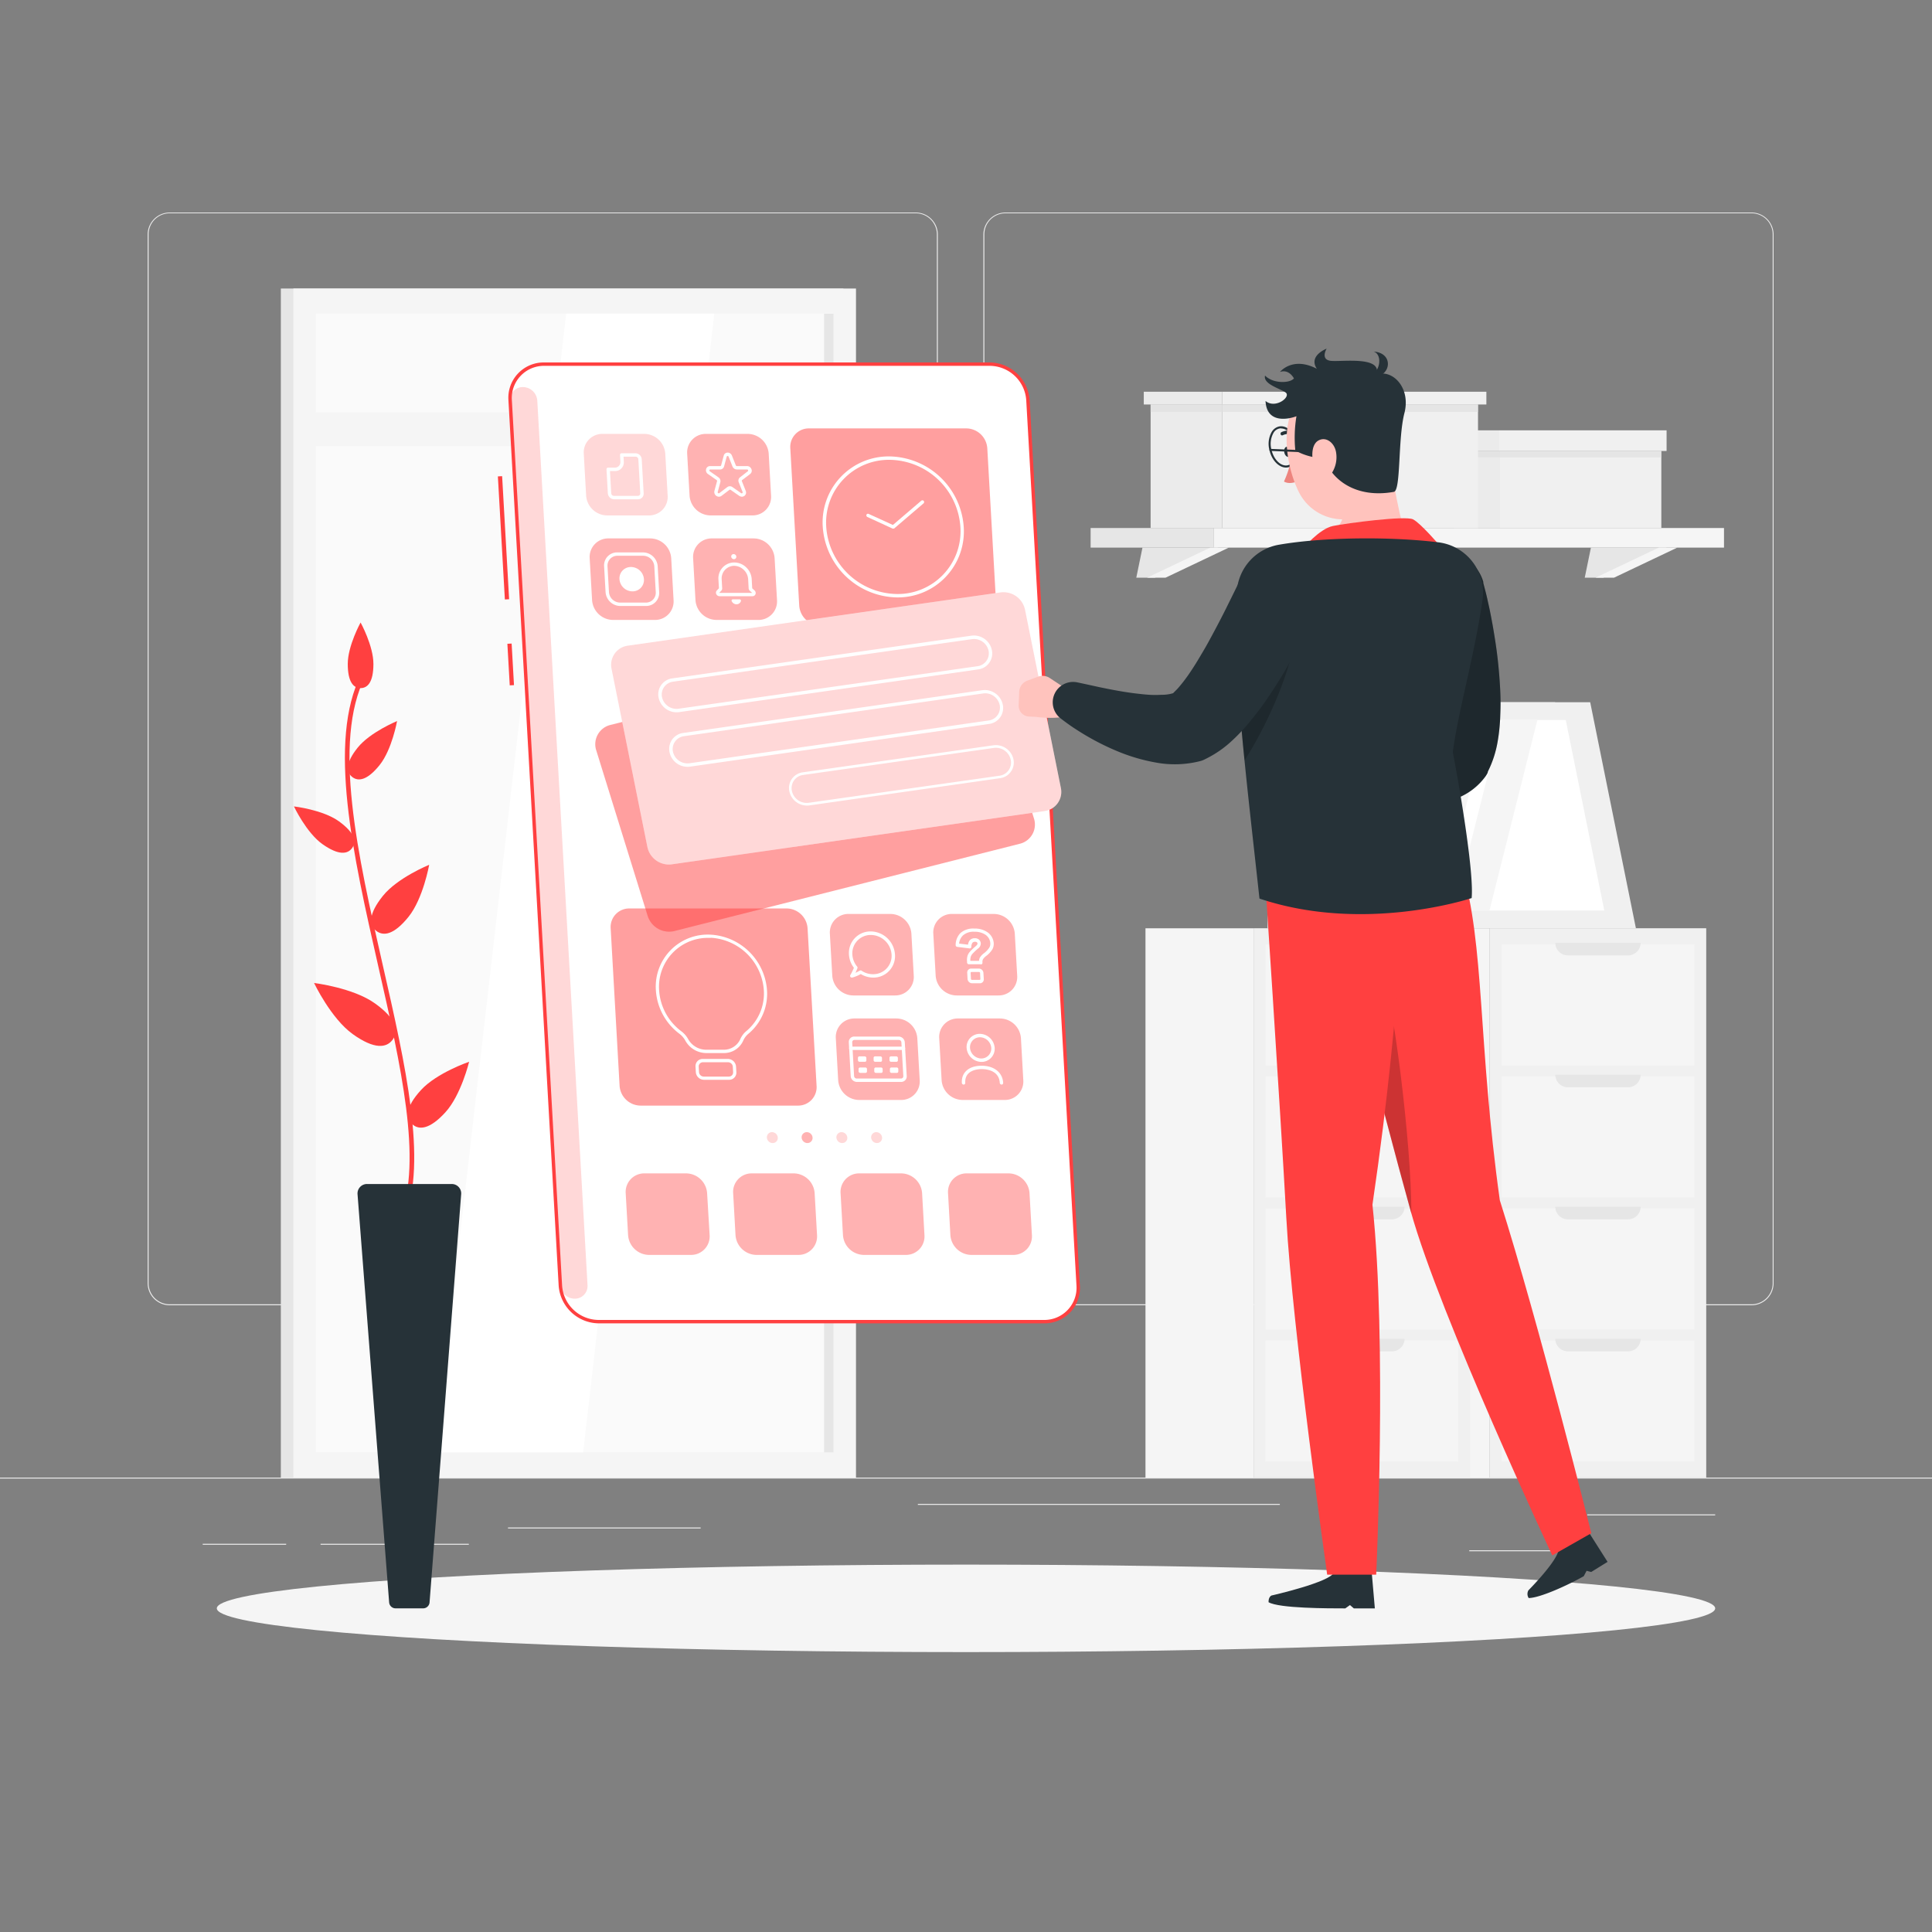 <svg xmlns="http://www.w3.org/2000/svg" viewBox="0 0 500 500"><rect x="0" y="0" width="500" height="500" fill="#808080" stroke="none"/><g id="freepik--background-complete--inject-8"><rect y="382.4" width="500" height="0.25" style="fill:#ebebeb"></rect><rect x="410.77" y="391.92" width="33.12" height="0.25" style="fill:#ebebeb"></rect><rect x="131.47" y="395.31" width="49.86" height="0.25" style="fill:#ebebeb"></rect><rect x="380.24" y="401.21" width="29.53" height="0.25" style="fill:#ebebeb"></rect><rect x="52.46" y="399.53" width="21.6" height="0.25" style="fill:#ebebeb"></rect><rect x="82.96" y="399.53" width="38.37" height="0.25" style="fill:#ebebeb"></rect><rect x="237.54" y="389.21" width="93.68" height="0.25" style="fill:#ebebeb"></rect><path d="M237,337.8H43.91a5.71,5.71,0,0,1-5.7-5.71V60.66A5.71,5.71,0,0,1,43.91,55H237a5.71,5.71,0,0,1,5.71,5.71V332.09A5.71,5.71,0,0,1,237,337.8ZM43.91,55.2a5.46,5.46,0,0,0-5.45,5.46V332.09a5.46,5.46,0,0,0,5.45,5.46H237a5.47,5.47,0,0,0,5.46-5.46V60.66A5.47,5.47,0,0,0,237,55.2Z" style="fill:#ebebeb"></path><path d="M453.31,337.8H260.21a5.72,5.72,0,0,1-5.71-5.71V60.66A5.72,5.72,0,0,1,260.21,55h193.1A5.71,5.71,0,0,1,459,60.66V332.09A5.71,5.71,0,0,1,453.31,337.8ZM260.21,55.2a5.47,5.47,0,0,0-5.46,5.46V332.09a5.47,5.47,0,0,0,5.46,5.46h193.1a5.47,5.47,0,0,0,5.46-5.46V60.66a5.47,5.47,0,0,0-5.46-5.46Z" style="fill:#ebebeb"></path><rect x="72.68" y="74.67" width="145.61" height="307.73" style="fill:#e6e6e6"></rect><rect x="75.92" y="74.67" width="145.61" height="307.73" style="fill:#f5f5f5"></rect><rect x="1.38" y="161.54" width="294.68" height="133.99" transform="translate(377.26 79.81) rotate(90)" style="fill:#fafafa"></rect><polygon points="112.59 375.87 146.53 81.19 184.86 81.19 150.92 375.87 112.59 375.87" style="fill:#fff"></polygon><rect x="67.16" y="227.31" width="294.68" height="2.45" transform="translate(443.03 14.04) rotate(90)" style="fill:#e6e6e6"></rect><rect x="78.32" y="106.72" width="140.8" height="8.76" style="fill:#f5f5f5"></rect><rect x="342.47" y="283.3" width="142.16" height="56.04" transform="translate(724.87 -102.24) rotate(90)" style="fill:#f0f0f0"></rect><rect x="397.88" y="235.12" width="31.35" height="49.89" transform="translate(673.62 -153.49) rotate(90)" style="fill:#f5f5f5"></rect><path d="M402.51,244H424.6a3.25,3.25,0,0,1-3.25,3.25H405.76A3.25,3.25,0,0,1,402.51,244Z" style="fill:#e6e6e6"></path><rect x="397.88" y="269.29" width="31.35" height="49.89" transform="translate(707.79 -119.32) rotate(90)" style="fill:#f5f5f5"></rect><rect x="397.88" y="303.46" width="31.35" height="49.89" transform="translate(741.96 -85.16) rotate(90)" style="fill:#f5f5f5"></rect><rect x="397.88" y="337.63" width="31.35" height="49.89" transform="translate(776.13 -50.99) rotate(90)" style="fill:#f5f5f5"></rect><path d="M402.51,278.14H424.6a3.26,3.26,0,0,1-3.25,3.25H405.76A3.26,3.26,0,0,1,402.51,278.14Z" style="fill:#e6e6e6"></path><path d="M402.51,312.31H424.6a3.26,3.26,0,0,1-3.25,3.25H405.76A3.26,3.26,0,0,1,402.51,312.31Z" style="fill:#e6e6e6"></path><path d="M402.51,346.48H424.6a3.26,3.26,0,0,1-3.25,3.25H405.76A3.26,3.26,0,0,1,402.51,346.48Z" style="fill:#e6e6e6"></path><rect x="300.46" y="297.32" width="142.16" height="27.99" transform="translate(682.86 -60.22) rotate(90)" style="fill:#f5f5f5"></rect><rect x="281.37" y="283.3" width="142.16" height="56.04" transform="translate(663.77 -41.14) rotate(90)" style="fill:#f0f0f0"></rect><rect x="336.78" y="235.12" width="31.35" height="49.89" transform="translate(612.52 -92.39) rotate(90)" style="fill:#f5f5f5"></rect><path d="M341.41,244H363.5a3.25,3.25,0,0,1-3.25,3.25H344.66A3.25,3.25,0,0,1,341.41,244Z" style="fill:#e6e6e6"></path><rect x="336.78" y="269.29" width="31.35" height="49.89" transform="translate(646.69 -58.22) rotate(90)" style="fill:#f5f5f5"></rect><rect x="336.78" y="303.46" width="31.35" height="49.89" transform="translate(680.86 -24.05) rotate(90)" style="fill:#f5f5f5"></rect><rect x="336.78" y="337.63" width="31.35" height="49.89" transform="translate(715.02 10.12) rotate(90)" style="fill:#f5f5f5"></rect><path d="M341.41,278.14H363.5a3.26,3.26,0,0,1-3.25,3.25H344.66A3.26,3.26,0,0,1,341.41,278.14Z" style="fill:#e6e6e6"></path><path d="M341.41,312.31H363.5a3.26,3.26,0,0,1-3.25,3.25H344.66A3.26,3.26,0,0,1,341.41,312.31Z" style="fill:#e6e6e6"></path><path d="M341.41,346.48H363.5a3.26,3.26,0,0,1-3.25,3.25H344.66A3.26,3.26,0,0,1,341.41,346.48Z" style="fill:#e6e6e6"></path><rect x="239.36" y="297.32" width="142.16" height="27.99" transform="translate(621.76 0.88) rotate(90)" style="fill:#f5f5f5"></rect><rect x="328.01" y="204.09" width="20.84" height="36.15" transform="translate(676.87 444.32) rotate(180)" style="fill:#e0e0e0"></rect><polygon points="414.3 240.23 334.81 240.23 322.97 181.73 402.46 181.73 414.3 240.23" style="fill:#e6e6e6"></polygon><polygon points="423.37 240.23 336.83 240.23 325 181.73 411.54 181.73 423.37 240.23" style="fill:#f0f0f0"></polygon><polygon points="343.15 235.62 333.18 186.34 405.22 186.34 415.19 235.62 343.15 235.62" style="fill:#fff"></polygon><polygon points="363.37 235.62 375.76 186.34 385 186.34 372.61 235.62 363.37 235.62" style="fill:#f5f5f5"></polygon><polygon points="376.23 235.62 388.63 186.34 397.87 186.34 385.48 235.62 376.23 235.62" style="fill:#f5f5f5"></polygon><polygon points="294.07 149.51 298.86 149.51 315.25 141.72 295.67 141.72 294.07 149.51" style="fill:#e6e6e6"></polygon><polygon points="296.85 149.51 301.63 149.51 318.02 141.72 313.23 141.72 296.85 149.51" style="fill:#f5f5f5"></polygon><polygon points="410.13 149.51 414.92 149.51 431.31 141.72 411.73 141.72 410.13 149.51" style="fill:#e6e6e6"></polygon><polygon points="412.91 149.51 417.69 149.51 434.08 141.72 429.3 141.72 412.91 149.51" style="fill:#f5f5f5"></polygon><rect x="282.24" y="136.65" width="31.9" height="5.07" transform="translate(596.39 278.37) rotate(180)" style="fill:#e6e6e6"></rect><rect x="314.14" y="136.65" width="132.03" height="5.07" style="fill:#f5f5f5"></rect><rect x="388" y="116.71" width="41.94" height="19.94" transform="translate(817.95 253.36) rotate(180)" style="fill:#f0f0f0"></rect><rect x="388" y="111.37" width="43.31" height="5.34" transform="translate(819.31 228.08) rotate(180)" style="fill:#f0f0f0"></rect><rect x="375.14" y="111.37" width="12.86" height="5.34" style="fill:#ebebeb"></rect><rect x="376.26" y="116.71" width="11.74" height="19.94" style="fill:#ebebeb"></rect><rect x="376.26" y="116.71" width="53.68" height="1.65" transform="translate(806.21 235.07) rotate(180)" style="fill:#e0e0e0;opacity:0.7"></rect><rect x="316.31" y="104.68" width="66.21" height="31.98" transform="translate(698.82 241.33) rotate(180)" style="fill:#f0f0f0"></rect><rect x="316.31" y="101.38" width="68.37" height="3.3" transform="translate(700.98 206.06) rotate(180)" style="fill:#f0f0f0"></rect><rect x="296.01" y="101.38" width="20.3" height="3.3" style="fill:#ebebeb"></rect><rect x="297.78" y="104.68" width="18.53" height="31.98" style="fill:#ebebeb"></rect><rect x="297.78" y="104.68" width="84.74" height="1.93" transform="translate(680.29 211.28) rotate(180)" style="fill:#e0e0e0;opacity:0.7"></rect></g><g id="freepik--Shadow--inject-8"><ellipse id="freepik--path--inject-8" cx="250" cy="416.24" rx="193.89" ry="11.32" style="fill:#f5f5f5"></ellipse></g><g id="freepik--Screen--inject-8"><path d="M140.84,94.24H256.16a10,10,0,0,1,9.87,9.34L279,332.7a8.75,8.75,0,0,1-8.81,9.34H154.89A10,10,0,0,1,145,332.7L132,103.58A8.75,8.75,0,0,1,140.84,94.24Z" style="fill:#fff"></path><path d="M131.92,177.37l-.61-10.76,1.1-.06.61,10.76Zm-1.26-22.23-1.81-31.85,1.1-.06,1.81,31.85Z" style="fill:#FF4040"></path><path d="M270.25,342.48H154.92a10.51,10.51,0,0,1-10.34-9.78l-13-229.12a9.15,9.15,0,0,1,9.22-9.78H256.14a10.49,10.49,0,0,1,10.33,9.78l13,229.12A9.15,9.15,0,0,1,270.25,342.48ZM140.86,94.68a8.32,8.32,0,0,0-8.39,8.9l13,229.12a9.55,9.55,0,0,0,9.41,8.9H270.2a8.33,8.33,0,0,0,8.39-8.9l-13-229.12a9.53,9.53,0,0,0-9.4-8.9Z" style="fill:#FF4040"></path><path d="M148.73,336.1h0a3.28,3.28,0,0,0,3.32-3.51l-13-228.9a3.77,3.77,0,0,0-3.71-3.52h0a3.29,3.29,0,0,0-3.32,3.52l13,228.9A3.76,3.76,0,0,0,148.73,336.1Z" style="fill:#FF4040;opacity:0.2"></path><path d="M209.36,110.87h40.73a5.5,5.5,0,0,1,5.42,5.13l2.31,40.73a4.8,4.8,0,0,1-4.84,5.13H212.25a5.49,5.49,0,0,1-5.41-5.13L204.53,116A4.79,4.79,0,0,1,209.36,110.87Z" style="fill:#FF4040;opacity:0.5"></path><path d="M182.68,112.29h10.84a5.5,5.5,0,0,1,5.42,5.13l.61,10.84a4.79,4.79,0,0,1-4.83,5.13H183.87a5.49,5.49,0,0,1-5.41-5.13l-.62-10.84A4.8,4.8,0,0,1,182.68,112.29Z" style="fill:#FF4040;opacity:0.4"></path><path d="M155.91,112.29h10.84a5.49,5.49,0,0,1,5.42,5.13l.62,10.84a4.8,4.8,0,0,1-4.84,5.13H157.11a5.5,5.5,0,0,1-5.42-5.13l-.61-10.84A4.79,4.79,0,0,1,155.91,112.29Z" style="fill:#FF4040;opacity:0.2"></path><path d="M184.21,139.34h10.84a5.49,5.49,0,0,1,5.42,5.13l.62,10.84a4.8,4.8,0,0,1-4.84,5.13H185.41a5.5,5.5,0,0,1-5.42-5.13l-.61-10.84A4.79,4.79,0,0,1,184.21,139.34Z" style="fill:#FF4040;opacity:0.4"></path><path d="M157.45,139.34h10.84a5.5,5.5,0,0,1,5.42,5.13l.61,10.84a4.79,4.79,0,0,1-4.83,5.13H158.64a5.49,5.49,0,0,1-5.41-5.13l-.62-10.84A4.8,4.8,0,0,1,157.45,139.34Z" style="fill:#FF4040;opacity:0.4"></path><path d="M167.2,156.83h-6.68a3.86,3.86,0,0,1-3.8-3.6l-.38-6.68a3.36,3.36,0,0,1,3.4-3.59h6.67a3.86,3.86,0,0,1,3.8,3.59l.38,6.68A3.37,3.37,0,0,1,167.2,156.83Zm-7.41-13a2.55,2.55,0,0,0-2.57,2.72l.38,6.68a2.92,2.92,0,0,0,2.87,2.72h6.68a2.54,2.54,0,0,0,2.56-2.72l-.38-6.68a2.91,2.91,0,0,0-2.87-2.72Z" style="fill:#fff"></path><path d="M203.61,235.11H162.88a4.8,4.8,0,0,0-4.84,5.13L160.35,281a5.49,5.49,0,0,0,5.42,5.13H206.5a4.78,4.78,0,0,0,4.83-5.13L209,240.24A5.49,5.49,0,0,0,203.61,235.11Z" style="fill:#FF4040;opacity:0.5"></path><path d="M230.45,236.53H219.61a4.79,4.79,0,0,0-4.84,5.12l.62,10.85a5.49,5.49,0,0,0,5.42,5.12h10.84a4.78,4.78,0,0,0,4.83-5.12l-.61-10.85A5.49,5.49,0,0,0,230.45,236.53Z" style="fill:#FF4040;opacity:0.4"></path><path d="M257.22,236.53H246.37a4.78,4.78,0,0,0-4.83,5.12l.61,10.85a5.49,5.49,0,0,0,5.42,5.12h10.84a4.79,4.79,0,0,0,4.84-5.12l-.62-10.85A5.48,5.48,0,0,0,257.22,236.53Z" style="fill:#FF4040;opacity:0.4"></path><path d="M232,263.58H221.14a4.79,4.79,0,0,0-4.83,5.13l.61,10.84a5.49,5.49,0,0,0,5.42,5.12h10.84a4.79,4.79,0,0,0,4.84-5.12l-.62-10.84A5.48,5.48,0,0,0,232,263.58Z" style="fill:#FF4040;opacity:0.4"></path><path d="M258.75,263.58H247.91a4.79,4.79,0,0,0-4.84,5.13l.62,10.84a5.49,5.49,0,0,0,5.42,5.12H260a4.78,4.78,0,0,0,4.83-5.12l-.61-10.84A5.49,5.49,0,0,0,258.75,263.58Z" style="fill:#FF4040;opacity:0.4"></path><path d="M233.22,303.67H222.38a4.8,4.8,0,0,0-4.84,5.13l.62,10.84a5.49,5.49,0,0,0,5.42,5.13h10.84a4.79,4.79,0,0,0,4.83-5.13l-.61-10.84A5.5,5.5,0,0,0,233.22,303.67Z" style="fill:#FF4040;opacity:0.4"></path><path d="M261,303.67H250.18a4.79,4.79,0,0,0-4.83,5.13l.61,10.84a5.5,5.5,0,0,0,5.42,5.13h10.84a4.8,4.8,0,0,0,4.84-5.13l-.62-10.84A5.49,5.49,0,0,0,261,303.67Z" style="fill:#FF4040;opacity:0.4"></path><path d="M177.61,303.67H166.77a4.8,4.8,0,0,0-4.84,5.13l.62,10.84a5.49,5.49,0,0,0,5.42,5.13h10.84a4.8,4.8,0,0,0,4.84-5.13L183,308.8A5.5,5.5,0,0,0,177.61,303.67Z" style="fill:#FF4040;opacity:0.4"></path><path d="M205.42,303.67H194.57a4.79,4.79,0,0,0-4.83,5.13l.61,10.84a5.5,5.5,0,0,0,5.42,5.13h10.84a4.8,4.8,0,0,0,4.84-5.13l-.62-10.84A5.49,5.49,0,0,0,205.42,303.67Z" style="fill:#FF4040;opacity:0.4"></path><path d="M217.79,293h0a1.32,1.32,0,0,0-1.33,1.41h0a1.51,1.51,0,0,0,1.49,1.41h0a1.31,1.31,0,0,0,1.33-1.41h0A1.51,1.51,0,0,0,217.79,293Z" style="fill:#FF4040;opacity:0.2"></path><path d="M226.79,293h0a1.33,1.33,0,0,0-1.34,1.41h0a1.52,1.52,0,0,0,1.5,1.41h0a1.32,1.32,0,0,0,1.33-1.41h0A1.51,1.51,0,0,0,226.79,293Z" style="fill:#FF4040;opacity:0.2"></path><path d="M199.8,293h0a1.32,1.32,0,0,0-1.33,1.41h0a1.51,1.51,0,0,0,1.49,1.41h0a1.31,1.31,0,0,0,1.33-1.41h0A1.51,1.51,0,0,0,199.8,293Z" style="fill:#FF4040;opacity:0.2"></path><path d="M208.8,293h0a1.33,1.33,0,0,0-1.34,1.41h0a1.52,1.52,0,0,0,1.5,1.41h0a1.32,1.32,0,0,0,1.33-1.41h0A1.51,1.51,0,0,0,208.8,293Z" style="fill:#FF4040;opacity:0.4"></path><path d="M160.32,149.89a3.38,3.38,0,0,0,3.33,3.15,2.94,2.94,0,0,0,3-3.15,3.38,3.38,0,0,0-3.33-3.15A2.94,2.94,0,0,0,160.32,149.89Z" style="fill:#fff"></path><path d="M232.21,154.61a19.58,19.58,0,0,1-19.28-18.24,17.08,17.08,0,0,1,17.21-18.25,19.58,19.58,0,0,1,19.27,18.25A17.07,17.07,0,0,1,232.21,154.61Zm-2-35.61a16.25,16.25,0,0,0-16.38,17.37,18.63,18.63,0,0,0,18.35,17.36,16.24,16.24,0,0,0,16.37-17.36A18.62,18.62,0,0,0,230.19,119Z" style="fill:#fff"></path><path d="M231.2,136.8a.41.41,0,0,1-.19,0l-6.52-3a.47.47,0,0,1-.25-.59.42.42,0,0,1,.57-.21l6.27,2.86,7.34-6.27a.45.45,0,0,1,.59.68l-7.54,6.45A.44.44,0,0,1,231.2,136.8Z" style="fill:#fff"></path><path d="M192,128.55a1.22,1.22,0,0,1-.68-.22l-2.24-1.56a.24.24,0,0,0-.3,0l-2.06,1.56a1.14,1.14,0,0,1-1.34,0,1.21,1.21,0,0,1-.49-1.28l.68-2.52a.28.28,0,0,0-.11-.29l-2.23-1.56a1.16,1.16,0,0,1-.49-1.27,1.05,1.05,0,0,1,1-.79h2.65a.25.25,0,0,0,.24-.18l.67-2.52a1.05,1.05,0,0,1,1-.79h0a1.2,1.2,0,0,1,1.13.79l1,2.52a.29.29,0,0,0,.26.18h2.65a1.2,1.2,0,0,1,1.13.79,1.07,1.07,0,0,1-.34,1.27l-2.06,1.56a.24.24,0,0,0-.07.29l1,2.52a1.09,1.09,0,0,1-.34,1.28A1.16,1.16,0,0,1,192,128.55Zm-8.17-7.05a.24.24,0,0,0-.24.18.27.27,0,0,0,.11.29l2.23,1.56a1.18,1.18,0,0,1,.49,1.27l-.67,2.52a.26.26,0,0,0,.11.3.25.25,0,0,0,.3,0l2.06-1.56a1.14,1.14,0,0,1,1.34,0l2.23,1.56a.26.26,0,0,0,.31,0,.26.26,0,0,0,.08-.3l-1-2.52a1.08,1.08,0,0,1,.34-1.27l2-1.56a.23.23,0,0,0,.08-.29.26.26,0,0,0-.26-.18h-2.65a1.23,1.23,0,0,1-1.13-.79l-1-2.52a.27.27,0,0,0-.26-.18h0a.23.23,0,0,0-.23.18h0l-.68,2.52a1.06,1.06,0,0,1-1,.79Zm3.94-3.44h0Z" style="fill:#fff"></path><path d="M165.13,129.21h-6.19a1.65,1.65,0,0,1-1.63-1.54l-.35-6.2a.41.41,0,0,1,.41-.44h1.74a1.44,1.44,0,0,0,1.45-1.54l-.09-1.74a.41.41,0,0,1,.41-.44h3.58a1.64,1.64,0,0,1,1.62,1.54l.5,8.82A1.44,1.44,0,0,1,165.13,129.21Zm-7.27-7.3.33,5.76a.72.72,0,0,0,.7.66h6.19a.61.61,0,0,0,.62-.66l-.5-8.82a.71.71,0,0,0-.69-.66h-3.14l.07,1.3a2.25,2.25,0,0,1-2.28,2.42Z" style="fill:#fff"></path><path d="M194.76,154.3h-8.55a.94.94,0,0,1-.92-.87.83.83,0,0,1,.22-.6l.55-.59-.13-2.28a4.1,4.1,0,0,1,3.9-4.39,4.46,4.46,0,0,1,3.22,1.2,4.57,4.57,0,0,1,1.49,3.1l.13,2.38.62.57a.91.91,0,0,1,.28.61A.81.81,0,0,1,194.76,154.3ZM190,146.44h-.13a3.27,3.27,0,0,0-3.1,3.52l.13,2.29a.84.84,0,0,1-.22.61l-.55.58,8.54,0-.63-.56a1,1,0,0,1-.29-.61l-.13-2.38a3.66,3.66,0,0,0-1.19-2.47A3.6,3.6,0,0,0,190,146.44Z" style="fill:#fff"></path><path d="M189.24,144.05a.7.7,0,0,0,.7.66.61.61,0,0,0,.62-.66.7.7,0,0,0-.7-.65A.61.61,0,0,0,189.24,144.05Z" style="fill:#fff"></path><path d="M191.4,155.11a.36.36,0,0,1,.35.46,1.2,1.2,0,0,1-1.15.82,1.37,1.37,0,0,1-1.24-.82.32.32,0,0,1,.3-.46Z" style="fill:#fff"></path><path d="M220.45,253a.49.49,0,0,1-.37-.18.46.46,0,0,1,0-.5,14.17,14.17,0,0,0,.91-1.86,6.17,6.17,0,0,1-1.28-3.41,5.58,5.58,0,0,1,5.62-6,6.38,6.38,0,0,1,6.29,6A5.56,5.56,0,0,1,226,253a6.22,6.22,0,0,1-3.23-.92,9.65,9.65,0,0,1-2.18.91Zm2.25-1.87a.42.42,0,0,1,.26.08,5.27,5.27,0,0,0,3,.91,4.74,4.74,0,0,0,4.78-5.07,5.44,5.44,0,0,0-5.36-5.08,4.75,4.75,0,0,0-4.79,5.08,5.37,5.37,0,0,0,1.23,3.09.42.42,0,0,1,.08.44c-.17.44-.34.84-.5,1.18a9.9,9.9,0,0,0,1.12-.57A.46.46,0,0,1,222.7,251.16Z" style="fill:#fff"></path><path d="M187.35,272.53h-4.62a6.24,6.24,0,0,1-5.39-3.26,5.57,5.57,0,0,0-1.52-1.74,15.26,15.26,0,0,1-6.08-11.26,13.46,13.46,0,0,1,14.48-14.36,15.51,15.51,0,0,1,14.25,14,13.46,13.46,0,0,1-4.75,11.6,4.81,4.81,0,0,0-1.35,1.76A5.43,5.43,0,0,1,187.35,272.53Zm-4-29.81a12.65,12.65,0,0,0-12.77,13.55,14.36,14.36,0,0,0,5.73,10.61,6.29,6.29,0,0,1,1.76,2,5.37,5.37,0,0,0,4.62,2.79h4.62a4.66,4.66,0,0,0,4.3-2.79,5.58,5.58,0,0,1,1.56-2.05,12.67,12.67,0,0,0,4.48-10.93,14.62,14.62,0,0,0-13.42-13.19Z" style="fill:#fff"></path><path d="M188.69,279.45h-6.51a2.13,2.13,0,0,1-2.1-2l-.08-1.4a1.85,1.85,0,0,1,1.87-2h6.52a2.14,2.14,0,0,1,2.1,2l.08,1.4A1.86,1.86,0,0,1,188.69,279.45Zm-6.77-4.54a1.08,1.08,0,0,0-1.09,1.15l.08,1.4a1.23,1.23,0,0,0,1.22,1.16h6.51a1.08,1.08,0,0,0,1.09-1.16l-.08-1.4a1.23,1.23,0,0,0-1.22-1.15Z" style="fill:#fff"></path><path d="M233.24,280H221.75a1.62,1.62,0,0,1-1.59-1.51l-.49-8.73a1.4,1.4,0,0,1,1.42-1.5h11.48a1.61,1.61,0,0,1,1.59,1.5l.5,8.73A1.42,1.42,0,0,1,233.24,280Zm-12.1-10.86a.57.57,0,0,0-.59.62l.49,8.73a.67.67,0,0,0,.66.63h11.49a.59.59,0,0,0,.59-.63l-.5-8.73a.66.66,0,0,0-.66-.62Z" style="fill:#fff"></path><path d="M233.83,271.74H220.22a.46.46,0,0,1-.46-.44.41.41,0,0,1,.41-.44h13.61a.47.47,0,0,1,.47.44A.41.41,0,0,1,233.83,271.74Z" style="fill:#fff"></path><path d="M222.45,274.79h1.4a.35.35,0,0,0,.36-.39l0-.62a.42.42,0,0,0-.41-.39h-1.4a.36.36,0,0,0-.36.39l0,.62A.41.41,0,0,0,222.45,274.79Z" style="fill:#fff"></path><path d="M226.5,274.79h1.4a.35.35,0,0,0,.36-.39l0-.62a.42.42,0,0,0-.41-.39h-1.4a.36.36,0,0,0-.36.39l0,.62A.41.41,0,0,0,226.5,274.79Z" style="fill:#fff"></path><path d="M230.55,274.79H232a.36.36,0,0,0,.37-.39l0-.62a.42.42,0,0,0-.41-.39h-1.4a.37.37,0,0,0-.36.39l0,.62A.42.42,0,0,0,230.55,274.79Z" style="fill:#fff"></path><path d="M222.61,277.66H224a.36.36,0,0,0,.37-.38l0-.63a.4.4,0,0,0-.4-.38h-1.41a.36.36,0,0,0-.36.38l0,.63A.42.42,0,0,0,222.61,277.66Z" style="fill:#fff"></path><path d="M226.66,277.66h1.41a.36.36,0,0,0,.36-.38l0-.63a.4.4,0,0,0-.4-.38h-1.41a.36.36,0,0,0-.36.38l0,.63A.4.4,0,0,0,226.66,277.66Z" style="fill:#fff"></path><path d="M230.71,277.66h1.41a.36.36,0,0,0,.36-.38l0-.63a.4.4,0,0,0-.4-.38h-1.41a.36.36,0,0,0-.36.38l0,.63A.4.4,0,0,0,230.71,277.66Z" style="fill:#fff"></path><path d="M253.54,254.47H251.6a1.21,1.21,0,0,1-1.2-1.12l-.08-1.56a1,1,0,0,1,1.06-1.12h1.94a1.19,1.19,0,0,1,1.19,1.12l.09,1.56A1,1,0,0,1,253.54,254.47Zm-2.11-2.92a.22.22,0,0,0-.23.24l.08,1.56a.27.27,0,0,0,.27.24h1.94a.22.22,0,0,0,.23-.24l-.08-1.56a.27.27,0,0,0-.27-.24Zm2.41-2h-3.1a.48.48,0,0,1-.47-.44v-.31a3.89,3.89,0,0,1,.12-1.43,3,3,0,0,1,.56-1,14,14,0,0,1,1.56-1.49c.44-.38.47-.59.46-.65a.44.44,0,0,0-.15-.37.79.79,0,0,0-.5-.13.81.81,0,0,0-.64.25,1.83,1.83,0,0,0-.3,1.08.36.36,0,0,1-.14.29.41.41,0,0,1-.32.1l-3.19-.4a.46.46,0,0,1-.41-.47,4.48,4.48,0,0,1,1.22-3.09,5,5,0,0,1,3.63-1.18,5.7,5.7,0,0,1,3.16.81,3.76,3.76,0,0,1,1.85,3,3,3,0,0,1-.35,1.56,6.31,6.31,0,0,1-1.58,1.7,3.29,3.29,0,0,0-.87.91,1.63,1.63,0,0,0-.12.82A.41.41,0,0,1,253.84,249.59Zm-2.71-.88h2.24a2.14,2.14,0,0,1,.2-.8,4,4,0,0,1,1.09-1.18,5.8,5.8,0,0,0,1.38-1.46,2,2,0,0,0,.25-1.11,2.83,2.83,0,0,0-1.42-2.31,4.81,4.81,0,0,0-2.66-.67,4.1,4.1,0,0,0-3,.95,3.46,3.46,0,0,0-1,2.11l2.32.28a2.1,2.1,0,0,1,.47-1.16,1.64,1.64,0,0,1,1.25-.51,1.61,1.61,0,0,1,1.12.37,1.43,1.43,0,0,1,.46,1,1.66,1.66,0,0,1-.75,1.33,15.42,15.42,0,0,0-1.46,1.39,2.33,2.33,0,0,0-.41.76A3.21,3.21,0,0,0,251.13,248.71Z" style="fill:#fff"></path><path d="M254,274.82a3.91,3.91,0,0,1-3.84-3.63,3.4,3.4,0,0,1,3.43-3.63,3.9,3.9,0,0,1,3.83,3.63A3.4,3.4,0,0,1,254,274.82Zm-.37-6.38a2.58,2.58,0,0,0-2.59,2.75,3,3,0,0,0,2.91,2.75,2.58,2.58,0,0,0,2.59-2.75A3,3,0,0,0,253.6,268.44Z" style="fill:#fff"></path><path d="M259.21,280.69a.49.49,0,0,1-.47-.44c-.18-3.31-3.62-3.57-4.67-3.57s-4.45.26-4.26,3.57a.42.42,0,0,1-.42.44.47.47,0,0,1-.46-.44c-.16-2.7,1.84-4.44,5.09-4.44s5.45,1.74,5.6,4.44A.41.41,0,0,1,259.21,280.69Z" style="fill:#fff"></path></g><g id="freepik--Character--inject-8"><path d="M247.51,165l-89.68,22.65a5.14,5.14,0,0,0-3.48,6.67l13.23,42.6a5.83,5.83,0,0,0,6.81,4.07l89.68-22.66a5.12,5.12,0,0,0,3.47-6.66l-13.23-42.61A5.82,5.82,0,0,0,247.51,165Z" style="fill:#FF4040;opacity:0.5"></path><path d="M383.83,150.7l.74,2.83c.23.92.43,1.84.63,2.76.42,1.83.76,3.67,1.1,5.52.65,3.71,1.22,7.45,1.56,11.29q.27,2.88.41,5.85t0,6.1a47.2,47.2,0,0,1-.64,6.62,27.74,27.74,0,0,1-2.56,8L385,200a7.2,7.2,0,0,1-.53.89,16.42,16.42,0,0,1-7.2,5.61,20.17,20.17,0,0,1-7.06,1.34,26.41,26.41,0,0,1-5.68-.54,41.08,41.08,0,0,1-4.87-1.31,55.3,55.3,0,0,1-8.46-3.78c-1.32-.72-2.59-1.5-3.85-2.3l-1.84-1.26-1.87-1.38a5.24,5.24,0,0,1,4.23-9.34l.51.11,3.74.81c1.26.28,2.53.53,3.77.77a66.34,66.34,0,0,0,7.24,1,29.74,29.74,0,0,0,3.22.08,13.51,13.51,0,0,0,2.51-.35c.64-.17,1-.43.9-.53s-.64.15-.94.45l-.67,1.15c-.05-.11.17-1.11.21-2.28a40,40,0,0,0,0-4.08c-.08-1.49-.21-3-.4-4.62s-.37-3.2-.63-4.83c-.51-3.26-1.07-6.58-1.73-9.9l-1-5-1-4.87-.07-.36a10.47,10.47,0,0,1,20.38-4.75Z" style="fill:#263238"></path><path d="M383.83,150.7l.74,2.83c.23.92.43,1.84.63,2.76.42,1.83.76,3.67,1.1,5.52.65,3.71,1.22,7.45,1.56,11.29q.27,2.88.41,5.85t0,6.1a47.2,47.2,0,0,1-.64,6.62,27.74,27.74,0,0,1-2.56,8L385,200a7.2,7.2,0,0,1-.53.89,16.42,16.42,0,0,1-7.2,5.61,20.17,20.17,0,0,1-7.06,1.34,26.41,26.41,0,0,1-5.68-.54,41.08,41.08,0,0,1-4.87-1.31,55.3,55.3,0,0,1-8.46-3.78c-1.32-.72-2.59-1.5-3.85-2.3l-1.84-1.26-1.87-1.38a5.24,5.24,0,0,1,4.23-9.34l.51.11,3.74.81c1.26.28,2.53.53,3.77.77a66.34,66.34,0,0,0,7.24,1,29.74,29.74,0,0,0,3.22.08,13.51,13.51,0,0,0,2.51-.35c.64-.17,1-.43.9-.53s-.64.15-.94.45l-.67,1.15c-.05-.11.17-1.11.21-2.28a40,40,0,0,0,0-4.08c-.08-1.49-.21-3-.4-4.62s-.37-3.2-.63-4.83c-.51-3.26-1.07-6.58-1.73-9.9l-1-5-1-4.87-.07-.36a10.47,10.47,0,0,1,20.38-4.75Z" style="opacity:0.2"></path><path d="M395.55,411.58s8.13-8.17,7.81-10.88l7.68-4.36,5,7.87-4.24,2.62-1.19-.31-.74,1.4c-3.83,2.18-11.26,5.63-14.25,5.65A1.92,1.92,0,0,1,395.55,411.58Z" style="fill:#263238"></path><path d="M388.15,310.62c-5.72-41-3.85-65.87-9.86-86.06l-37.2-3s16.49,65,24.05,92.06,36.58,88.92,36.58,88.92l10.11-5.75S398.22,342.31,388.15,310.62Z" style="fill:#FF4040"></path><path d="M357.81,251.87c2.53,5.85,7.47,43.42,7.45,62.18l-.12-.42c-2.66-9.51-6.42-23.72-10.18-38.13Z" style="opacity:0.2"></path><path d="M329.06,412.92s15.43-3.5,16.14-6H355l.81,9.33h-5.44l-1-.86-1.21.86c-4.4,0-17.12,0-19.86-1.6C328.26,413.23,329.06,412.92,329.06,412.92Z" style="fill:#263238"></path><path d="M355.19,311.77c8.17-55.51,8.17-89.88,8.17-89.88L327,221.3s4.38,66.2,5.9,93.93c1.57,28.83,10.57,92.29,10.57,92.29h12.69S359,347.42,355.19,311.77Z" style="fill:#FF4040"></path><path d="M359.14,117.67c1.69,7.33,3,16.73,5.07,22.14-3.68,3.42-9.63,7.65-17.56,7.54s-6.49-5.48-4.36-8.25c5.69-2.87,5.91-5.77,4.52-8.31Z" style="fill:#ffc3bd"></path><path d="M372.74,141.35s-5.06-5.95-7.06-6.95-17.13,1-20.7,1.72-7.92,6-7.92,6Z" style="fill:#FF4040"></path><path d="M334.08,116.76c.16.72-.09,1.38-.56,1.48s-1-.4-1.14-1.12.09-1.38.56-1.48S333.92,116,334.08,116.76Z" style="fill:#263238"></path><path d="M332.81,121c-1.85,0-3.7-1.9-4.29-4.55a6.29,6.29,0,0,1,.6-4.68,3,3,0,0,1,1.88-1.39c2-.44,4.2,1.57,4.85,4.48h0a6.32,6.32,0,0,1-.6,4.69,3,3,0,0,1-1.88,1.39A2.67,2.67,0,0,1,332.81,121Zm-1.24-10.15a2.29,2.29,0,0,0-2,1.2,5.79,5.79,0,0,0-.53,4.28c.59,2.63,2.48,4.46,4.21,4.09a2.44,2.44,0,0,0,1.55-1.16,5.79,5.79,0,0,0,.53-4.28C334.79,112.62,333.17,110.89,331.57,110.89Z" style="fill:#263238"></path><path d="M334.35,117.75a26.08,26.08,0,0,1-2.06,6.87c1.54.91,3.58-.1,3.58-.1Z" style="fill:#ed847e"></path><path d="M331.6,112.63a.41.41,0,0,0,.4,0,3.39,3.39,0,0,1,3.11.1.42.42,0,0,0,.59-.12.43.43,0,0,0-.12-.6,4.23,4.23,0,0,0-3.92-.18.43.43,0,0,0-.22.57A.38.38,0,0,0,331.6,112.63Z" style="fill:#263238"></path><path d="M357.88,109.46c1.43,8.92,2.73,14.07-.72,19.55-5.18,8.24-17,6.56-21.07-1.78-3.68-7.5-5.41-20.83,2.45-26.19A12.46,12.46,0,0,1,357.88,109.46Z" style="fill:#ffc3bd"></path><path d="M342.75,118.6a16.17,16.17,0,0,1-7.52-2,34,34,0,0,1,.29-8.88c-1.6.62-7.71,2.24-8-3.95,2.58,2.17,6.8-1.16,5.14-2.24s-5.79-2.17-5.27-4.33c2.11,2.16,6.51,2,7.48.72-1.55-2.63-3.62-1.65-3.62-1.65s3.21-4.13,9.55-.83c-2.27-3.4,2.53-5.21,2.53-5.21s-1.7,2.84,1.08,3.15,13.37-1.32,11.82,3.54c4.13-1.43,8.94,3.38,7.23,10s-.87,20-2.72,20.37C350.89,129.06,344.56,124.12,342.75,118.6Z" style="fill:#263238"></path><path d="M341.55,117.21h0l-12.77-.51a.28.28,0,0,1-.26-.28.27.27,0,0,1,.27-.25h0l12.77.51a.27.27,0,0,1,0,.53Z" style="fill:#263238"></path><path d="M353.89,97.42c3.43-.6,4-5.67,1.65-6.43C361.32,91.4,359.84,98.76,353.89,97.42Z" style="fill:#263238"></path><path d="M345.78,117.09a7.61,7.61,0,0,1-1.18,5.45c-1.41,2-3.59.75-4.44-1.66-.76-2.16-.94-5.8,1.07-6.89S345.4,114.65,345.78,117.09Z" style="fill:#ffc3bd"></path><path d="M372.23,140.35c-12.3-1.51-29.75-1.38-41.33.64a13.17,13.17,0,0,0-10.8,11.92c-1.44,17.67,2.47,48.55,5.85,79.64,27.25,9.14,54.91-.13,54.91-.13.61-6.27-2.77-26.82-4.88-37.79,1.55-11.32,5.48-24.29,7.69-39.34A13.15,13.15,0,0,0,372.23,140.35Z" style="fill:#263238"></path><path d="M335.22,165.09c-1.86,10.64-7.75,23.32-13.14,31.71-.74-7.35-1.36-14.35-1.75-20.81Z" style="opacity:0.2"></path><path d="M173.85,223.69l96.5-13.79a5,5,0,0,0,4.2-6l-9.28-46.13a5.7,5.7,0,0,0-6.3-4.46l-96.5,13.79a5,5,0,0,0-4.2,6l9.28,46.12A5.69,5.69,0,0,0,173.85,223.69Z" style="fill:#fff"></path><path d="M173.85,223.69l96.5-13.79a5,5,0,0,0,4.2-6l-9.28-46.13a5.7,5.7,0,0,0-6.3-4.46l-96.5,13.79a5,5,0,0,0-4.2,6l9.28,46.12A5.69,5.69,0,0,0,173.85,223.69Z" style="fill:#FF4040;opacity:0.2"></path><path d="M253.17,173.24,175.72,184.3a4.76,4.76,0,0,1-5.27-3.73,4.15,4.15,0,0,1,3.51-5l77.46-11.06a4.75,4.75,0,0,1,5.27,3.72A4.15,4.15,0,0,1,253.17,173.24Zm-79,3.18a3.35,3.35,0,0,0-2.84,4,3.84,3.84,0,0,0,4.26,3L253,172.41a3.36,3.36,0,0,0,2.84-4,3.85,3.85,0,0,0-4.26-3Z" style="fill:#fff"></path><path d="M256,187.35l-77.45,11.06a4.75,4.75,0,0,1-5.27-3.72,4.15,4.15,0,0,1,3.51-5l77.46-11.07a4.76,4.76,0,0,1,5.27,3.73A4.15,4.15,0,0,1,256,187.35Zm-79,3.18a3.35,3.35,0,0,0-2.84,4,3.85,3.85,0,0,0,4.26,3l77.46-11.07a3.36,3.36,0,0,0,2.84-4,3.84,3.84,0,0,0-4.26-3Z" style="fill:#fff"></path><path d="M258.84,201.39l-49.38,7.05a4.68,4.68,0,0,1-5.18-3.66,4.09,4.09,0,0,1,3.46-4.9l49.38-7a4.66,4.66,0,0,1,5.17,3.66A4.08,4.08,0,0,1,258.84,201.39Zm-51-.83a3.43,3.43,0,0,0-2.9,4.12,3.92,3.92,0,0,0,4.35,3.08l49.38-7a3.44,3.44,0,0,0,2.91-4.12,3.93,3.93,0,0,0-4.36-3.08Z" style="fill:#fff"></path><path d="M265.91,176.14l2.7-1a3.35,3.35,0,0,1,3.07.33l4.24,2.8a6.27,6.27,0,0,1,2.82,5l0,1.26c-4.36,2-10.57,1-10.57,1l-1.8-.09a2.81,2.81,0,0,1-2.74-2.9l.14-3.57A3.22,3.22,0,0,1,265.91,176.14Z" style="fill:#ffc3bd"></path><path d="M340.92,156.87l-1.15,2.69c-.38.87-.78,1.72-1.18,2.57-.79,1.7-1.64,3.37-2.5,5.05-1.76,3.33-3.59,6.64-5.67,9.89q-1.55,2.44-3.24,4.88c-1.16,1.61-2.39,3.22-3.73,4.83a46.87,46.87,0,0,1-4.54,4.85,27.91,27.91,0,0,1-6.94,4.8l-.41.2a5.1,5.1,0,0,1-.82.31,26.74,26.74,0,0,1-11.74.38,47.15,47.15,0,0,1-9.18-2.64,65.06,65.06,0,0,1-8-3.88c-1.27-.72-2.5-1.49-3.71-2.28s-2.35-1.62-3.61-2.59a5.27,5.27,0,0,1,4.31-9.33l.4.08,3.7.8c1.25.29,2.51.54,3.75.79,2.49.49,4.93.92,7.3,1.2,1.18.14,2.34.27,3.46.34s2.19.06,3.18,0a9.7,9.7,0,0,0,4.24-.88l-1.24.51c0-.12.82-.78,1.56-1.68a40.09,40.09,0,0,0,2.49-3.25c.84-1.22,1.68-2.52,2.5-3.9s1.66-2.76,2.45-4.2c1.59-2.9,3.17-5.87,4.68-8.9l2.26-4.57,2.18-4.48.16-.32a10.47,10.47,0,0,1,19,8.69Z" style="fill:#263238"></path></g><g id="freepik--Plant--inject-8"><path d="M104.73,315.3l-1.12-.44c5.71-14.52.16-39-5.73-64.87-6.49-28.6-13.21-58.17-4.4-75.51l1.06.54c-8.61,17-1.94,46.31,4.51,74.71C105,275.8,110.57,300.43,104.73,315.3Z" style="fill:#FF4040"></path><path d="M96.64,171.82c0,4.69-1.48,6.26-3.32,6.26S90,176.51,90,171.82s3.32-10.72,3.32-10.72S96.64,167.13,96.64,171.82Z" style="fill:#FF4040"></path><path d="M98.24,198c-3.21,4-5.55,4.31-7.11,3.06s-1.75-3.62,1.46-7.6,10.17-6.85,10.17-6.85S101.45,194,98.24,198Z" style="fill:#FF4040"></path><path d="M105.72,237.28c-3.78,4.7-6.54,5.08-8.38,3.6s-2.06-4.26,1.73-9,12-8.07,12-8.07S109.51,232.58,105.72,237.28Z" style="fill:#FF4040"></path><path d="M115.27,287.86c-4.07,4.46-6.85,4.66-8.59,3.07s-1.8-4.38,2.27-8.83,12.46-7.32,12.46-7.32S119.33,283.4,115.27,287.86Z" style="fill:#FF4040"></path><path d="M87.69,212.54c4.16,3,4.61,5.3,3.44,6.93s-3.51,1.94-7.67-1-7.39-9.77-7.39-9.77S83.53,209.55,87.69,212.54Z" style="fill:#FF4040"></path><path d="M97,259.65c5.63,4,6.23,7.18,4.65,9.38s-4.74,2.63-10.37-1.41-10-13.22-10-13.22S91.34,255.61,97,259.65Z" style="fill:#FF4040"></path><path d="M92.53,309.05l8.18,105.65a1.67,1.67,0,0,0,1.66,1.54h7.14a1.67,1.67,0,0,0,1.66-1.54l8.18-105.65a2.44,2.44,0,0,0-2.44-2.63H95A2.45,2.45,0,0,0,92.53,309.05Z" style="fill:#263238"></path></g></svg>